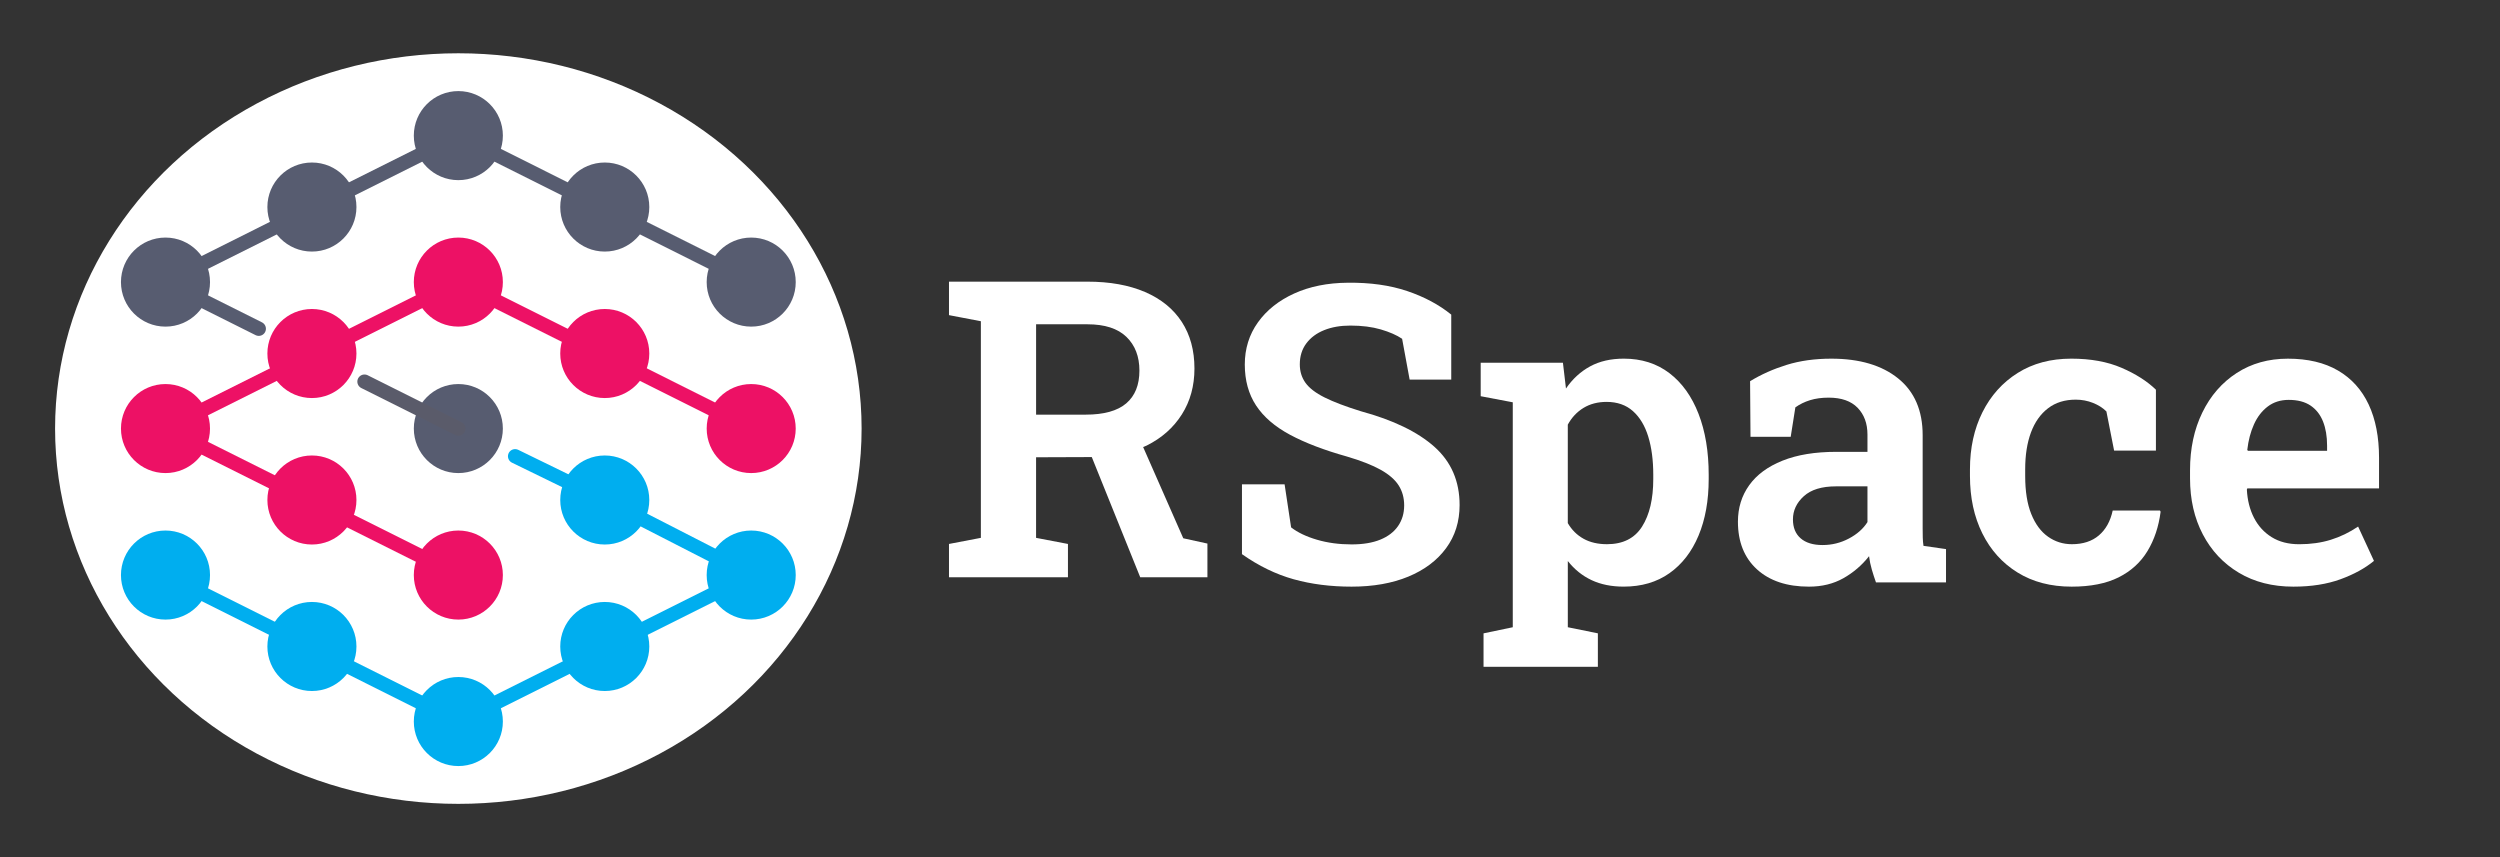 <?xml version="1.0" encoding="utf-8"?>
<!-- Generator: Adobe Illustrator 16.0.0, SVG Export Plug-In . SVG Version: 6.00 Build 0)  -->
<!DOCTYPE svg PUBLIC "-//W3C//DTD SVG 1.1//EN" "http://www.w3.org/Graphics/SVG/1.1/DTD/svg11.dtd">
<svg version="1.1" id="Layer_1" xmlns="http://www.w3.org/2000/svg" xmlns:xlink="http://www.w3.org/1999/xlink" x="0px" y="0px"
	 width="350px" height="120px" viewBox="0 0 350 120" enable-background="new 0 0 350 120" xml:space="preserve">
<rect x="0" y="0" width="350" height="120" fill="#333333" stroke="none"/>
<ellipse fill="#FFFFFF" cx="64.168" cy="60" rx="56.457" ry="52.541"/>
<g>
	<g enable-background="new    ">
		<path fill="#FFFFFF" d="M165.658,75.358l-5.619-12.771c0.16-0.071,0.332-0.127,0.49-0.205c2.11-1.051,3.756-2.507,4.93-4.362
			c1.176-1.856,1.764-3.998,1.764-6.424c0-2.539-0.594-4.719-1.776-6.537c-1.185-1.818-2.898-3.211-5.146-4.179
			c-2.244-0.966-4.932-1.448-8.057-1.448h-19.385v4.688l4.463,0.853v30.327l-4.463,0.854v4.66h16.655v-4.66l-4.463-0.854V64.019
			l7.799-0.029l6.781,16.826h9.408v-4.717L165.658,75.358z M145.053,58.049V45.401h7.191c2.424,0,4.244,0.588,5.457,1.763
			c1.211,1.176,1.817,2.748,1.817,4.719c0,2.009-0.614,3.538-1.848,4.591c-1.233,1.051-3.127,1.576-5.684,1.576L145.053,58.049
			L145.053,58.049z"/>
		<path fill="#FFFFFF" d="M189.221,82.131c-2.938,0-5.643-0.346-8.115-1.036c-2.472-0.691-4.883-1.861-7.231-3.513v-9.774h5.969
			l0.91,6.024c0.928,0.719,2.135,1.297,3.623,1.731c1.486,0.438,3.103,0.654,4.846,0.654c1.593,0,2.933-0.223,4.021-0.668
			s1.918-1.08,2.485-1.904c0.568-0.823,0.854-1.785,0.854-2.885c0-1.061-0.256-1.994-0.769-2.799
			c-0.512-0.807-1.35-1.535-2.516-2.189c-1.166-0.653-2.742-1.272-4.732-1.86c-3.184-0.892-5.836-1.904-7.957-3.041
			c-2.123-1.138-3.709-2.506-4.762-4.106c-1.051-1.603-1.576-3.511-1.576-5.728c0-2.218,0.611-4.185,1.832-5.897
			c1.224-1.716,2.918-3.064,5.088-4.052c2.168-0.983,4.666-1.485,7.488-1.506c3.146-0.037,5.922,0.353,8.328,1.166
			s4.463,1.914,6.168,3.297v9.097h-5.826l-1.053-5.713c-0.758-0.513-1.752-0.947-2.984-1.31c-1.229-0.358-2.651-0.539-4.264-0.539
			c-1.383,0-2.605,0.213-3.666,0.64c-1.061,0.426-1.895,1.047-2.5,1.86c-0.607,0.813-0.91,1.791-0.91,2.928
			c0,0.986,0.266,1.849,0.795,2.587c0.531,0.739,1.422,1.422,2.672,2.047c1.252,0.625,2.947,1.27,5.088,1.934
			c4.529,1.23,7.964,2.895,10.304,4.988c2.34,2.093,3.512,4.807,3.512,8.143c0,2.313-0.631,4.324-1.891,6.039
			c-1.261,1.715-3.023,3.041-5.287,3.98C194.9,81.662,192.252,82.131,189.221,82.131z"/>
		<path fill="#FFFFFF" d="M207.695,93.356v-4.688l4.094-0.854V56.322l-4.492-0.853v-4.688h11.512l0.427,3.608
			c0.928-1.346,2.057-2.379,3.383-3.098c1.326-0.721,2.897-1.08,4.719-1.08c2.48,0,4.607,0.678,6.381,2.031
			c1.771,1.355,3.131,3.254,4.078,5.699c0.947,2.442,1.42,5.287,1.42,8.527v0.596c0,3.014-0.473,5.651-1.42,7.916
			c-0.947,2.264-2.307,4.021-4.078,5.271c-1.772,1.252-3.907,1.877-6.41,1.877c-1.704,0-3.202-0.303-4.489-0.909
			c-1.289-0.605-2.398-1.496-3.326-2.673v9.267l4.207,0.854v4.689H207.695L207.695,93.356z M224.977,76.188
			c2.234,0,3.875-0.823,4.916-2.473c1.043-1.648,1.564-3.865,1.564-6.65V66.47c0-2.027-0.232-3.805-0.697-5.33
			c-0.465-1.524-1.18-2.719-2.146-3.582c-0.965-0.86-2.197-1.293-3.693-1.293c-1.231,0-2.309,0.281-3.227,0.84
			c-0.921,0.56-1.654,1.34-2.203,2.345v13.784c0.549,0.947,1.282,1.679,2.203,2.189C222.611,75.935,223.707,76.188,224.977,76.188z"
			/>
		<path fill="#FFFFFF" d="M253.256,82.131c-3.088,0-5.518-0.812-7.289-2.43c-1.771-1.621-2.658-3.843-2.658-6.666
			c0-1.933,0.525-3.634,1.578-5.103c1.052-1.469,2.605-2.615,4.66-3.438c2.058-0.824,4.563-1.236,7.519-1.236h4.379v-2.416
			c0-1.553-0.461-2.803-1.379-3.752c-0.921-0.946-2.271-1.42-4.052-1.42c-0.967,0-1.834,0.117-2.602,0.354
			c-0.766,0.236-1.453,0.572-2.062,1.009l-0.651,4.12h-5.629l-0.058-7.786c1.556-0.947,3.265-1.709,5.131-2.287
			c1.865-0.578,3.945-0.867,6.238-0.867c3.961,0,7.082,0.925,9.365,2.771c2.283,1.847,3.426,4.494,3.426,7.943v13.102
			c0,0.419,0.004,0.824,0.015,1.224c0.01,0.399,0.043,0.787,0.1,1.166l3.154,0.455v4.66h-9.806
			c-0.209-0.586-0.403-1.188-0.584-1.806c-0.18-0.614-0.307-1.235-0.383-1.86c-1.004,1.271-2.203,2.297-3.596,3.084
			C256.682,81.735,255.076,82.131,253.256,82.131z M255.16,76.306c1.309,0,2.535-0.304,3.682-0.91
			c1.146-0.605,2.015-1.373,2.603-2.304V68.09h-4.406c-1.99,0-3.492,0.459-4.506,1.38c-1.015,0.918-1.521,2.004-1.521,3.254
			c0,1.137,0.359,2.018,1.08,2.643C252.811,75.992,253.834,76.306,255.16,76.306z"/>
		<path fill="#FFFFFF" d="M290.035,82.131c-2.918,0-5.443-0.657-7.574-1.978c-2.133-1.315-3.775-3.141-4.932-5.471
			c-1.157-2.33-1.734-5.012-1.734-8.043v-0.938c0-2.994,0.584-5.656,1.748-7.988c1.166-2.33,2.809-4.162,4.932-5.498
			s4.623-2.004,7.505-2.004c2.709,0,5.055,0.426,7.034,1.279c1.979,0.852,3.584,1.875,4.816,3.068v8.526h-5.854l-1.08-5.485
			c-0.492-0.492-1.117-0.892-1.875-1.193c-0.759-0.303-1.563-0.455-2.416-0.455c-1.535,0-2.828,0.402-3.879,1.209
			c-1.054,0.805-1.849,1.932-2.39,3.381c-0.539,1.451-0.809,3.17-0.809,5.16v0.938c0,2.142,0.283,3.918,0.852,5.328
			c0.568,1.412,1.351,2.469,2.347,3.17c0.993,0.701,2.106,1.051,3.34,1.051c1.553,0,2.813-0.412,3.778-1.235
			c0.967-0.824,1.611-1.983,1.935-3.479h6.621l0.086,0.17c-0.267,2.084-0.877,3.918-1.834,5.5s-2.301,2.809-4.035,3.68
			C294.881,81.694,292.688,82.131,290.035,82.131z"/>
		<path fill="#FFFFFF" d="M321.072,82.131c-2.918,0-5.463-0.647-7.631-1.946c-2.17-1.297-3.853-3.088-5.045-5.371
			c-1.195-2.283-1.791-4.896-1.791-7.832v-1.164c0-3.014,0.571-5.699,1.719-8.06c1.146-2.36,2.752-4.204,4.817-5.541
			c2.064-1.336,4.453-2.004,7.162-2.004c2.785,0,5.125,0.554,7.021,1.662c1.895,1.108,3.326,2.694,4.293,4.76
			c0.967,2.066,1.449,4.55,1.449,7.447v4.293h-18.445l-0.059,0.17c0.075,1.479,0.407,2.789,0.995,3.937
			c0.587,1.146,1.41,2.053,2.474,2.715c1.061,0.664,2.35,0.994,3.865,0.994c1.608,0,3.084-0.207,4.42-0.625
			c1.336-0.416,2.608-1.031,3.821-1.849l2.218,4.806c-1.232,1.022-2.795,1.881-4.689,2.572
			C325.772,81.785,323.574,82.131,321.072,82.131z M314.705,63.115h11.086v-0.738c0-1.289-0.189-2.41-0.568-3.367
			c-0.381-0.956-0.963-1.7-1.748-2.231c-0.787-0.529-1.805-0.795-3.057-0.795c-1.137,0-2.113,0.309-2.928,0.924
			c-0.815,0.615-1.459,1.449-1.933,2.5c-0.475,1.053-0.786,2.242-0.938,3.568L314.705,63.115z"/>
	</g>
	<g>
		
			<line fill="none" stroke="#00AEEF" stroke-width="2" stroke-linecap="round" stroke-linejoin="round" stroke-miterlimit="10" x1="84.668" y1="70" x2="72.113" y2="63.875"/>
		<circle fill="#575C70" cx="23.168" cy="39.493" r="6.234"/>
		<circle fill="#ED1165" cx="23.168" cy="59.999" r="6.232"/>
		<circle fill="#00AEEF" cx="23.168" cy="80.508" r="6.234"/>
		<circle fill="#ED1165" cx="64.168" cy="39.493" r="6.234"/>
		<circle fill="#575C70" cx="64.168" cy="59.999" r="6.232"/>
		<circle fill="#ED1165" cx="64.168" cy="80.508" r="6.234"/>
		<circle fill="#00AEEF" cx="64.168" cy="101.015" r="6.233"/>
		<circle fill="#575C70" cx="64.168" cy="18.986" r="6.234"/>
		<circle fill="#ED1165" cx="43.668" cy="49.493" r="6.234"/>
		<circle fill="#ED1165" cx="43.668" cy="70" r="6.233"/>
		<circle fill="#00AEEF" cx="43.668" cy="90.508" r="6.234"/>
		<circle fill="#575C70" cx="43.668" cy="28.986" r="6.234"/>
		<circle fill="#ED1165" cx="84.668" cy="49.493" r="6.234"/>
		<circle fill="#00AEEF" cx="84.668" cy="70" r="6.233"/>
		<circle fill="#00AEEF" cx="84.668" cy="90.508" r="6.234"/>
		<circle fill="#575C70" cx="84.668" cy="28.986" r="6.234"/>
		<circle fill="#575C70" cx="105.168" cy="39.493" r="6.234"/>
		<circle fill="#ED1165" cx="105.168" cy="59.999" r="6.232"/>
		<circle fill="#00AEEF" cx="105.168" cy="80.508" r="6.234"/>
		
			<line fill="none" stroke="#5A5B6A" stroke-width="2" stroke-linecap="round" stroke-linejoin="round" stroke-miterlimit="10" x1="51.027" y1="53.429" x2="64.168" y2="59.999"/>
		
			<polyline fill="none" stroke="#575C70" stroke-width="2" stroke-linecap="round" stroke-linejoin="round" stroke-miterlimit="10" points="
			105.168,39.493 64.168,18.985 23.168,39.493 36.229,46.024 		"/>
		
			<polyline fill="none" stroke="#ED1165" stroke-width="2" stroke-linecap="round" stroke-linejoin="round" stroke-miterlimit="10" points="
			105.168,59.999 64.168,39.493 23.168,59.999 64.168,80.508 		"/>
		
			<polyline fill="none" stroke="#00AEEF" stroke-width="2" stroke-linecap="round" stroke-linejoin="round" stroke-miterlimit="10" points="
			84.668,70 105.168,80.508 64.168,101.015 23.168,80.508 		"/>
	</g>
</g>
</svg>
